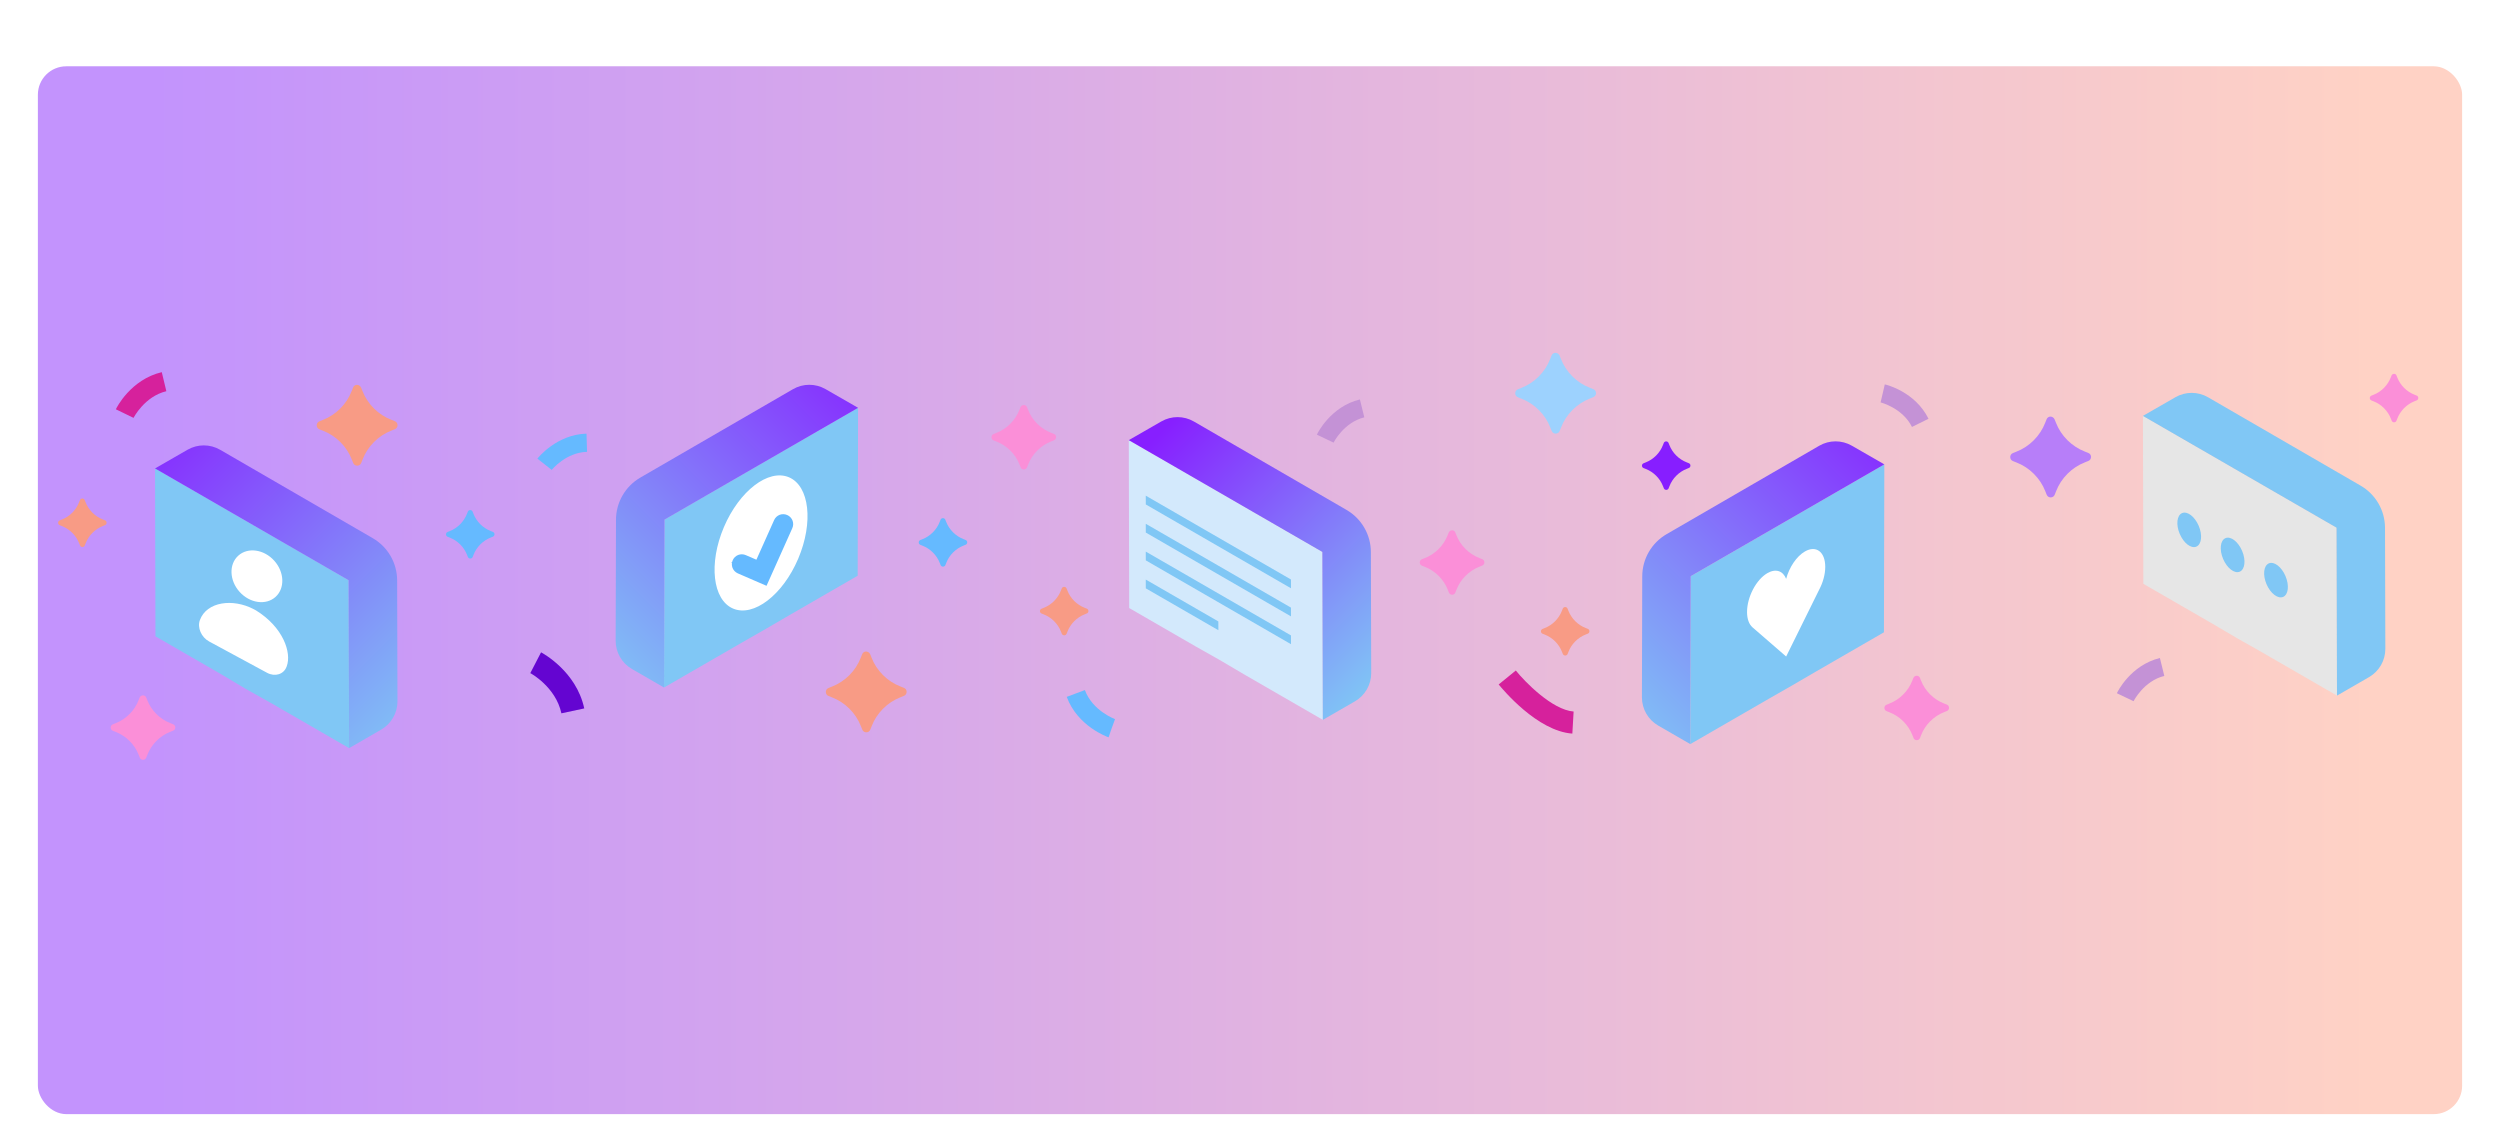 <svg width="1056" height="475" viewBox="0 0 1056 475" fill="none" xmlns="http://www.w3.org/2000/svg">
<g opacity="0.5" filter="url(#filter0_ddd)">
<rect x="16" y="14" width="1024" height="442.608" rx="12" fill="url(#paint0_linear)"/>
</g>
<g filter="url(#filter1_i)">
<path d="M65.493 193.861L65.666 264.785L94.055 281.176L103.857 287.017L114.411 292.928L147.464 312.012L147.275 241.077L65.493 193.861Z" fill="#80C7F5"/>
<path d="M147.275 241.077L147.465 312.011L161.009 304.195C165.281 301.73 167.907 297.169 167.893 292.236L167.754 241.136C167.734 233.791 163.813 227.009 157.456 223.327L92.989 185.987C88.737 183.523 83.493 183.515 79.231 185.965L65.493 193.861L147.275 241.077ZM116.976 294.418L114.411 292.928L120.009 296.179L116.976 294.418Z" fill="url(#paint1_linear)"/>
<path d="M116.379 248.139C120.416 244.499 120.17 237.645 115.829 232.83C111.489 228.015 104.697 227.063 100.66 230.702C96.622 234.342 96.868 241.196 101.209 246.011C105.55 250.826 112.342 251.778 116.379 248.139Z" fill="white"/>
<path d="M88.343 266.963L112.806 280.188C116.138 281.988 119.837 280.854 121.024 277.666L121.128 277.388C123.237 271.727 119.634 260.931 108.128 253.832L107.136 253.296C98.407 248.731 87.363 250.066 84.446 257.893C83.257 261.081 85.011 265.162 88.343 266.963Z" fill="white"/>
<path d="M476.8 181.915L476.973 252.84L505.361 269.23L515.082 274.712L525.72 280.983L558.772 300.067L558.583 229.132L476.8 181.915Z" fill="#D3E9FC"/>
<path d="M545.318 244.493L483.981 209.079L483.969 205.37L545.306 240.784L545.318 244.493Z" fill="#80C7F5"/>
<path d="M545.317 256.365L483.98 220.953L483.969 217.243L545.305 252.656L545.317 256.365Z" fill="#80C7F5"/>
<path d="M545.317 268.11L483.98 232.698L483.969 228.989L545.305 264.401L545.317 268.11Z" fill="#80C7F5"/>
<path d="M514.643 262.203L483.98 244.515L483.969 240.806L514.63 258.494L514.643 262.203Z" fill="#80C7F5"/>
<path d="M476.8 181.914L490.538 174.018C494.8 171.569 500.043 171.577 504.295 174.041L568.762 211.381C575.119 215.063 579.04 221.845 579.06 229.19L579.2 280.291C579.213 285.223 576.588 289.785 572.317 292.25L558.773 300.066L558.584 229.13L476.8 181.914ZM531.883 284.618L525.72 280.983L527.771 282.193L531.883 284.618Z" fill="url(#paint2_linear)"/>
<path d="M795.947 192.157L795.773 263.083L767.385 279.474L757.056 285.488L747.027 291.226L713.973 310.31L714.163 239.374L795.947 192.157Z" fill="#80C7F5"/>
<path d="M737.953 254.517C737.953 248.187 741.801 240.832 746.549 238.09C750.108 236.035 753.161 237.155 754.469 240.511C755.774 235.646 758.829 230.999 762.387 228.945C767.135 226.203 770.985 229.112 770.985 235.444C770.985 238.644 769.996 242.101 768.412 245.095L754.469 273.317L740.195 260.939L740.203 260.929C738.811 259.698 737.953 257.493 737.953 254.517Z" fill="white"/>
<path d="M714.164 239.372L713.974 310.307L700.431 302.49C696.159 300.024 693.534 295.461 693.546 290.53L693.685 239.429C693.706 232.084 697.626 225.302 703.982 221.62L768.449 184.28C772.703 181.816 777.945 181.808 782.207 184.258L795.944 192.153L714.164 239.372ZM744.23 292.849L747.028 291.224L741.431 294.475L744.23 292.849Z" fill="url(#paint3_linear)"/>
<path d="M905.174 171.676L905.347 242.6L933.735 258.99L945.281 265.769L954.092 270.744L987.144 289.827L986.954 218.893L905.174 171.676Z" fill="#E6E6E6"/>
<path d="M957.376 242.752C955.711 238.84 956.156 234.905 958.369 233.963C960.582 233.021 963.726 235.429 965.391 239.341C967.056 243.253 966.611 247.187 964.398 248.129C962.184 249.071 959.041 246.664 957.376 242.752Z" fill="#80C7F5"/>
<path d="M939.048 232.1C937.384 228.188 937.828 224.253 940.042 223.311C942.255 222.37 945.399 224.777 947.063 228.689C948.728 232.601 948.283 236.536 946.07 237.477C943.857 238.419 940.713 236.012 939.048 232.1Z" fill="#80C7F5"/>
<path d="M920.721 221.519C919.057 217.607 919.501 213.673 921.715 212.731C923.928 211.789 927.072 214.197 928.736 218.108C930.401 222.02 929.956 225.955 927.743 226.897C925.53 227.839 922.386 225.431 920.721 221.519Z" fill="#80C7F5"/>
<path d="M905.173 171.675L918.91 163.779C923.172 161.329 928.415 161.338 932.669 163.801L997.136 201.141C1003.49 204.823 1007.41 211.605 1007.43 218.949L1007.57 270.05C1007.59 274.982 1004.96 279.543 1000.69 282.009L987.145 289.825L986.955 218.891L905.173 171.675ZM959.662 274.024L954.09 270.744L956.876 272.384L959.662 274.024Z" fill="#80C7F5"/>
<path d="M362.454 168.263L362.28 239.189L333.892 255.579L323.563 261.593L313.534 267.331L280.48 286.415L280.67 215.479L362.454 168.263Z" fill="#80C7F5"/>
<path d="M280.672 215.479L280.482 286.413L266.938 278.596C262.667 276.131 260.041 271.568 260.054 266.637L260.193 215.536C260.213 208.191 264.134 201.409 270.49 197.727L334.957 160.387C339.21 157.924 344.452 157.916 348.714 160.365L362.451 168.261L280.672 215.479ZM310.737 268.956L313.536 267.331L307.938 270.582L310.737 268.956Z" fill="url(#paint4_linear)"/>
<path d="M337.155 232.014C343.673 216.699 341.932 201.295 333.267 197.607C324.602 193.92 312.294 203.345 305.777 218.66C299.259 233.975 301 249.379 309.665 253.067C318.33 256.754 330.638 247.329 337.155 232.014Z" fill="white"/>
<path d="M321.364 240.541L322.912 241.212L323.601 239.672L333.109 218.417C333.678 217.144 333.122 215.686 331.849 215.117C330.576 214.547 329.118 215.104 328.549 216.377L320.374 234.651L314.35 232.054C313.08 231.495 311.631 232.052 311.063 233.321C310.494 234.594 311.05 236.051 312.323 236.621L312.332 236.625L312.341 236.629L321.364 240.541ZM312.971 235.177C312.97 235.177 312.97 235.176 312.969 235.176L312.971 235.177ZM329.993 217.023L329.993 217.024C329.993 217.024 329.993 217.024 329.993 217.023Z" fill="#65BAFF" stroke="#65BAFF" stroke-width="3.413"/>
<path d="M431.065 167.944L430.613 169.08C428.918 173.511 425.29 177.15 420.865 178.861L419.73 179.317C418.482 179.773 418.485 181.59 419.735 182.042L420.871 182.494C425.302 184.19 428.942 187.817 430.652 192.242L431.108 193.377C431.565 194.625 433.381 194.622 433.833 193.373L434.286 192.236C435.981 187.805 439.608 184.166 444.034 182.455L445.168 181.999C446.416 181.543 446.413 179.726 445.164 179.274L444.027 178.822C439.597 177.126 435.957 173.499 434.247 169.074L433.79 167.939C433.334 166.804 431.631 166.807 431.065 167.944Z" fill="#FB8FD8"/>
<path d="M1010.21 154.553L1009.87 155.408C1008.59 158.742 1005.87 161.48 1002.56 162.767L1001.7 163.11C1000.77 163.453 1000.77 164.82 1001.71 165.16L1002.56 165.5C1005.88 166.776 1008.61 169.505 1009.9 172.834L1010.24 173.688C1010.58 174.627 1011.94 174.625 1012.28 173.684L1012.62 172.83C1013.89 169.496 1016.61 166.758 1019.93 165.471L1020.78 165.128C1021.72 164.784 1021.72 163.418 1020.78 163.078L1019.93 162.737C1016.6 161.462 1013.87 158.733 1012.59 155.403L1012.25 154.55C1011.91 153.696 1010.63 153.698 1010.21 154.553Z" fill="#FB8FD8"/>
<path d="M611.972 220.85L611.52 221.986C609.824 226.417 606.197 230.057 601.772 231.767L600.637 232.223C599.389 232.68 599.392 234.496 600.642 234.948L601.778 235.401C606.209 237.096 609.848 240.723 611.559 245.149L612.015 246.283C612.471 247.532 614.288 247.528 614.74 246.279L615.192 245.143C616.888 240.712 620.515 237.072 624.94 235.362L626.075 234.905C627.323 234.449 627.32 232.633 626.07 232.18L624.934 231.728C620.503 230.033 616.864 226.405 615.153 221.98L614.697 220.845C614.241 219.711 612.538 219.714 611.972 220.85Z" fill="#FB8FD8"/>
<path d="M808.239 282.29L807.787 283.427C806.091 287.858 802.464 291.497 798.038 293.208L796.904 293.664C795.656 294.12 795.659 295.937 796.908 296.389L798.045 296.841C802.476 298.537 806.115 302.164 807.826 306.589L808.282 307.724C808.738 308.972 810.555 308.969 811.007 307.719L811.459 306.583C813.155 302.152 816.782 298.513 821.207 296.802L822.342 296.346C823.59 295.89 823.587 294.073 822.337 293.621L821.201 293.169C816.77 291.473 813.13 287.846 811.42 283.42L810.964 282.286C810.508 281.151 808.805 281.154 808.239 282.29Z" fill="#FB8FD8"/>
<path d="M59.012 290.583L58.56 291.72C56.864 296.151 53.237 299.79 48.812 301.501L47.677 301.957C46.429 302.413 46.432 304.23 47.682 304.682L48.818 305.134C53.249 306.83 56.888 310.457 58.599 314.882L59.055 316.017C59.511 317.265 61.328 317.262 61.78 316.012L62.232 314.876C63.928 310.445 67.555 306.806 71.98 305.095L73.115 304.639C74.363 304.183 74.36 302.366 73.11 301.914L71.974 301.462C67.543 299.766 63.904 296.139 62.193 291.713L61.737 290.579C61.281 289.444 59.578 289.447 59.012 290.583Z" fill="#FB8FD8"/>
<path d="M660.099 253.122L659.76 253.974C658.488 257.297 655.768 260.027 652.449 261.31L651.598 261.652C650.662 261.994 650.664 263.356 651.601 263.696L652.454 264.035C655.777 265.306 658.506 268.027 659.789 271.346L660.131 272.197C660.473 273.133 661.836 273.131 662.175 272.193L662.514 271.341C663.786 268.018 666.506 265.288 669.825 264.005L670.676 263.663C671.612 263.321 671.61 261.959 670.673 261.62L669.821 261.28C666.497 260.009 663.768 257.288 662.485 253.969L662.143 253.118C661.801 252.182 660.438 252.185 660.099 253.122Z" fill="#F89B85"/>
<path d="M448.472 244.588L448.133 245.44C446.862 248.764 444.141 251.493 440.822 252.776L439.971 253.118C439.035 253.46 439.037 254.823 439.975 255.162L440.827 255.501C444.15 256.773 446.88 259.493 448.163 262.812L448.505 263.663C448.847 264.599 450.209 264.597 450.548 263.66L450.888 262.808C452.159 259.484 454.88 256.755 458.199 255.472L459.05 255.13C459.986 254.788 459.983 253.425 459.046 253.086L458.194 252.747C454.871 251.475 452.141 248.755 450.858 245.436L450.516 244.585C450.174 243.649 448.812 243.651 448.472 244.588Z" fill="#F89B85"/>
<path d="M33.753 207.282L33.413 208.134C32.142 211.457 29.421 214.186 26.102 215.469L25.251 215.811C24.315 216.154 24.317 217.516 25.255 217.855L26.107 218.194C29.43 219.466 32.16 222.187 33.443 225.505L33.785 226.356C34.127 227.293 35.489 227.29 35.828 226.353L36.168 225.501C37.439 222.178 40.16 219.448 43.479 218.165L44.33 217.823C45.266 217.481 45.264 216.118 44.326 215.779L43.474 215.44C40.151 214.168 37.421 211.448 36.138 208.129L35.796 207.278C35.454 206.342 34.092 206.344 33.753 207.282Z" fill="#F89B85"/>
<path d="M702.766 183.148L702.427 184C701.155 187.323 698.434 190.053 695.116 191.336L694.265 191.678C693.328 192.02 693.331 193.382 694.268 193.721L695.12 194.061C698.443 195.332 701.173 198.053 702.456 201.372L702.798 202.223C703.14 203.159 704.503 203.156 704.842 202.219L705.181 201.367C706.453 198.044 709.173 195.314 712.492 194.031L713.343 193.689C714.279 193.347 714.277 191.985 713.339 191.646L712.487 191.306C709.164 190.035 706.435 187.314 705.152 183.995L704.81 183.144C704.467 182.208 703.105 182.21 702.766 183.148Z" fill="#871EFF"/>
<path d="M197.593 212.161L197.254 213.014C195.982 216.337 193.261 219.066 189.942 220.349L189.091 220.691C188.155 221.034 188.158 222.396 189.095 222.735L189.947 223.074C193.27 224.346 196 227.066 197.283 230.385L197.625 231.236C197.967 232.172 199.33 232.17 199.669 231.233L200.008 230.381C201.28 227.058 204 224.328 207.319 223.045L208.17 222.703C209.106 222.361 209.104 220.998 208.166 220.659L207.314 220.32C203.991 219.048 201.261 216.328 199.979 213.009L199.636 212.158C199.294 211.222 197.932 211.224 197.593 212.161Z" fill="#65BAFF"/>
<path d="M397.273 215.575L396.934 216.427C395.662 219.75 392.941 222.479 389.623 223.762L388.772 224.104C387.835 224.447 387.838 225.809 388.775 226.148L389.627 226.487C392.95 227.759 395.68 230.48 396.963 233.798L397.305 234.649C397.647 235.586 399.01 235.583 399.349 234.646L399.688 233.794C400.96 230.471 403.68 227.741 406.999 226.458L407.85 226.116C408.786 225.774 408.784 224.411 407.846 224.072L406.994 223.733C403.671 222.461 400.941 219.741 399.659 216.422L399.317 215.571C398.974 214.635 397.612 214.637 397.273 215.575Z" fill="#65BAFF"/>
<path d="M149.126 159.736L148.56 161.156C146.441 166.695 141.907 171.244 136.375 173.382L134.957 173.952C133.397 174.523 133.4 176.793 134.963 177.359L136.383 177.924C141.921 180.043 146.471 184.577 148.609 190.109L149.179 191.527C149.749 193.088 152.02 193.084 152.585 191.522L153.151 190.101C155.27 184.563 159.804 180.013 165.336 177.875L166.754 177.305C168.314 176.735 168.31 174.464 166.748 173.899L165.328 173.333C159.789 171.214 155.24 166.68 153.102 161.148L152.532 159.73C151.82 158.17 149.691 158.174 149.126 159.736Z" fill="#F89B85"/>
<path d="M364.165 272.376L363.6 273.796C361.481 279.335 356.947 283.884 351.415 286.022L349.997 286.592C348.436 287.163 348.44 289.434 350.002 289.999L351.423 290.564C356.961 292.684 361.511 297.218 363.649 302.749L364.219 304.167C364.789 305.728 367.06 305.724 367.625 304.162L368.191 302.741C370.31 297.203 374.844 292.653 380.376 290.515L381.794 289.945C383.354 289.375 383.35 287.104 381.788 286.539L380.368 285.974C374.829 283.854 370.28 279.32 368.142 273.788L367.572 272.37C366.859 270.81 364.731 270.814 364.165 272.376Z" fill="#F89B85"/>
<path d="M655.366 146.202L654.8 147.623C652.681 153.161 648.147 157.711 642.615 159.849L641.197 160.419C639.637 160.989 639.64 163.26 641.203 163.825L642.623 164.391C648.162 166.51 652.711 171.044 654.849 176.576L655.419 177.994C655.989 179.554 658.26 179.551 658.825 177.988L659.391 176.568C661.51 171.029 666.044 166.48 671.576 164.342L672.994 163.772C674.554 163.201 674.551 160.931 672.988 160.366L671.568 159.8C666.029 157.681 661.48 153.147 659.342 147.615L658.772 146.197C658.06 144.637 655.931 144.64 655.366 146.202Z" fill="#9DD2FE"/>
<path d="M864.459 173.149L863.894 174.57C861.774 180.108 857.24 184.658 851.708 186.796L850.29 187.366C848.73 187.936 848.734 190.207 850.296 190.772L851.716 191.337C857.255 193.457 861.804 197.991 863.942 203.523L864.512 204.941C865.083 206.501 867.354 206.497 867.919 204.935L868.484 203.515C870.604 197.976 875.138 193.427 880.669 191.289L882.087 190.719C883.648 190.148 883.644 187.877 882.082 187.312L880.661 186.747C875.123 184.627 870.573 180.093 868.435 174.562L867.865 173.144C867.153 171.584 865.024 171.587 864.459 173.149Z" fill="#B77EF9"/>
<path d="M246.79 295.239C243.415 279.492 229.126 271.862 228.543 271.541L223.997 280.334L226.298 275.978L223.997 280.334C224.135 280.359 234.763 286.172 237.133 297.311L246.79 295.239Z" fill="#6405D1"/>
<path d="M226.995 189.727L233.048 194.492L229.984 192.115L233.048 194.492C233.114 194.405 239.03 187.099 247.967 186.856L247.743 179.165C235.157 179.53 227.324 189.29 226.995 189.727Z" fill="#65BAFF"/>
<path d="M468.267 307.449L470.919 299.718L469.627 303.607L470.986 299.765C470.919 299.718 461.518 296.312 458.254 287.482L450.59 290.356C455.159 302.777 467.702 307.258 468.267 307.449Z" fill="#65BAFF"/>
<path d="M633.034 285.119C634.691 287.102 649.325 304.846 664.16 305.874L664.697 296.552C655.601 295.845 643.995 283.882 640.281 279.218L633.034 285.119Z" fill="#D6219C"/>
<path d="M556.254 179.596L563.287 182.964L559.798 181.307L563.287 182.964C563.341 182.908 567.57 174.434 576.286 172.279L574.421 164.714C562.032 167.745 556.467 179.043 556.254 179.596Z" fill="#C492D6"/>
<path d="M894.175 288.822L901.207 292.19L897.719 290.533L901.207 292.19C901.261 292.135 905.49 283.66 914.206 281.505L912.342 273.94C899.952 276.971 894.387 288.269 894.175 288.822Z" fill="#C492D6"/>
<path d="M796.134 158.375L794.37 165.97L795.232 162.206L794.37 165.97C794.436 166.011 803.625 168.303 807.618 176.345L814.6 172.886C808.956 161.447 796.72 158.463 796.134 158.375Z" fill="#C492D6"/>
<path d="M48.948 168.886L56.394 172.507L52.7 170.725L56.394 172.507C56.452 172.448 60.996 163.475 70.266 161.241L68.333 153.195C55.157 156.336 49.177 168.3 48.948 168.886Z" fill="#D6219C"/>
</g>
<defs>
<filter id="filter0_ddd" x="0" y="0" width="1056" height="474.608" filterUnits="userSpaceOnUse" color-interpolation-filters="sRGB">
<feFlood flood-opacity="0" result="BackgroundImageFix"/>
<feColorMatrix in="SourceAlpha" type="matrix" values="0 0 0 0 0 0 0 0 0 0 0 0 0 0 0 0 0 0 127 0"/>
<feOffset dy="2"/>
<feGaussianBlur stdDeviation="8"/>
<feColorMatrix type="matrix" values="0 0 0 0 0.075 0 0 0 0 0.078 0 0 0 0 0.082 0 0 0 0.1 0"/>
<feBlend mode="normal" in2="BackgroundImageFix" result="effect1_dropShadow"/>
<feColorMatrix in="SourceAlpha" type="matrix" values="0 0 0 0 0 0 0 0 0 0 0 0 0 0 0 0 0 0 127 0"/>
<feOffset dy="8"/>
<feGaussianBlur stdDeviation="4"/>
<feColorMatrix type="matrix" values="0 0 0 0 0.075 0 0 0 0 0.078 0 0 0 0 0.082 0 0 0 0.05 0"/>
<feBlend mode="normal" in2="effect1_dropShadow" result="effect2_dropShadow"/>
<feColorMatrix in="SourceAlpha" type="matrix" values="0 0 0 0 0 0 0 0 0 0 0 0 0 0 0 0 0 0 127 0"/>
<feOffset dy="4"/>
<feGaussianBlur stdDeviation="2"/>
<feColorMatrix type="matrix" values="0 0 0 0 0.075 0 0 0 0 0.078 0 0 0 0 0.082 0 0 0 0.05 0"/>
<feBlend mode="normal" in2="effect2_dropShadow" result="effect3_dropShadow"/>
<feBlend mode="normal" in="SourceGraphic" in2="effect3_dropShadow" result="shape"/>
</filter>
<filter id="filter1_i" x="24" y="145" width="998" height="176" filterUnits="userSpaceOnUse" color-interpolation-filters="sRGB">
<feFlood flood-opacity="0" result="BackgroundImageFix"/>
<feBlend mode="normal" in="SourceGraphic" in2="BackgroundImageFix" result="shape"/>
<feColorMatrix in="SourceAlpha" type="matrix" values="0 0 0 0 0 0 0 0 0 0 0 0 0 0 0 0 0 0 127 0" result="hardAlpha"/>
<feOffset dy="4"/>
<feGaussianBlur stdDeviation="2"/>
<feComposite in2="hardAlpha" operator="arithmetic" k2="-1" k3="1"/>
<feColorMatrix type="matrix" values="0 0 0 0 0 0 0 0 0 0 0 0 0 0 0 0 0 0 0.25 0"/>
<feBlend mode="normal" in2="shape" result="effect1_innerShadow"/>
</filter>
<linearGradient id="paint0_linear" x1="65.717" y1="437.256" x2="1000.17" y2="437.256" gradientUnits="userSpaceOnUse">
<stop stop-color="#8728FB"/>
<stop offset="1" stop-color="#FFA58B"/>
</linearGradient>
<linearGradient id="paint1_linear" x1="47.368" y1="180.467" x2="176.2" y2="309.299" gradientUnits="userSpaceOnUse">
<stop offset="0.001" stop-color="#871FFF"/>
<stop offset="1" stop-color="#80C7F5"/>
</linearGradient>
<linearGradient id="paint2_linear" x1="479.427" y1="189.272" x2="579.49" y2="289.335" gradientUnits="userSpaceOnUse">
<stop offset="0.001" stop-color="#871FFF"/>
<stop offset="1" stop-color="#80C7F5"/>
</linearGradient>
<linearGradient id="paint3_linear" x1="814.073" y1="178.762" x2="685.24" y2="307.595" gradientUnits="userSpaceOnUse">
<stop offset="0.001" stop-color="#871FFF"/>
<stop offset="1" stop-color="#80C7F5"/>
</linearGradient>
<linearGradient id="paint4_linear" x1="380.58" y1="154.869" x2="251.747" y2="283.702" gradientUnits="userSpaceOnUse">
<stop offset="0.001" stop-color="#871FFF"/>
<stop offset="1" stop-color="#80C7F5"/>
</linearGradient>
</defs>
</svg>
